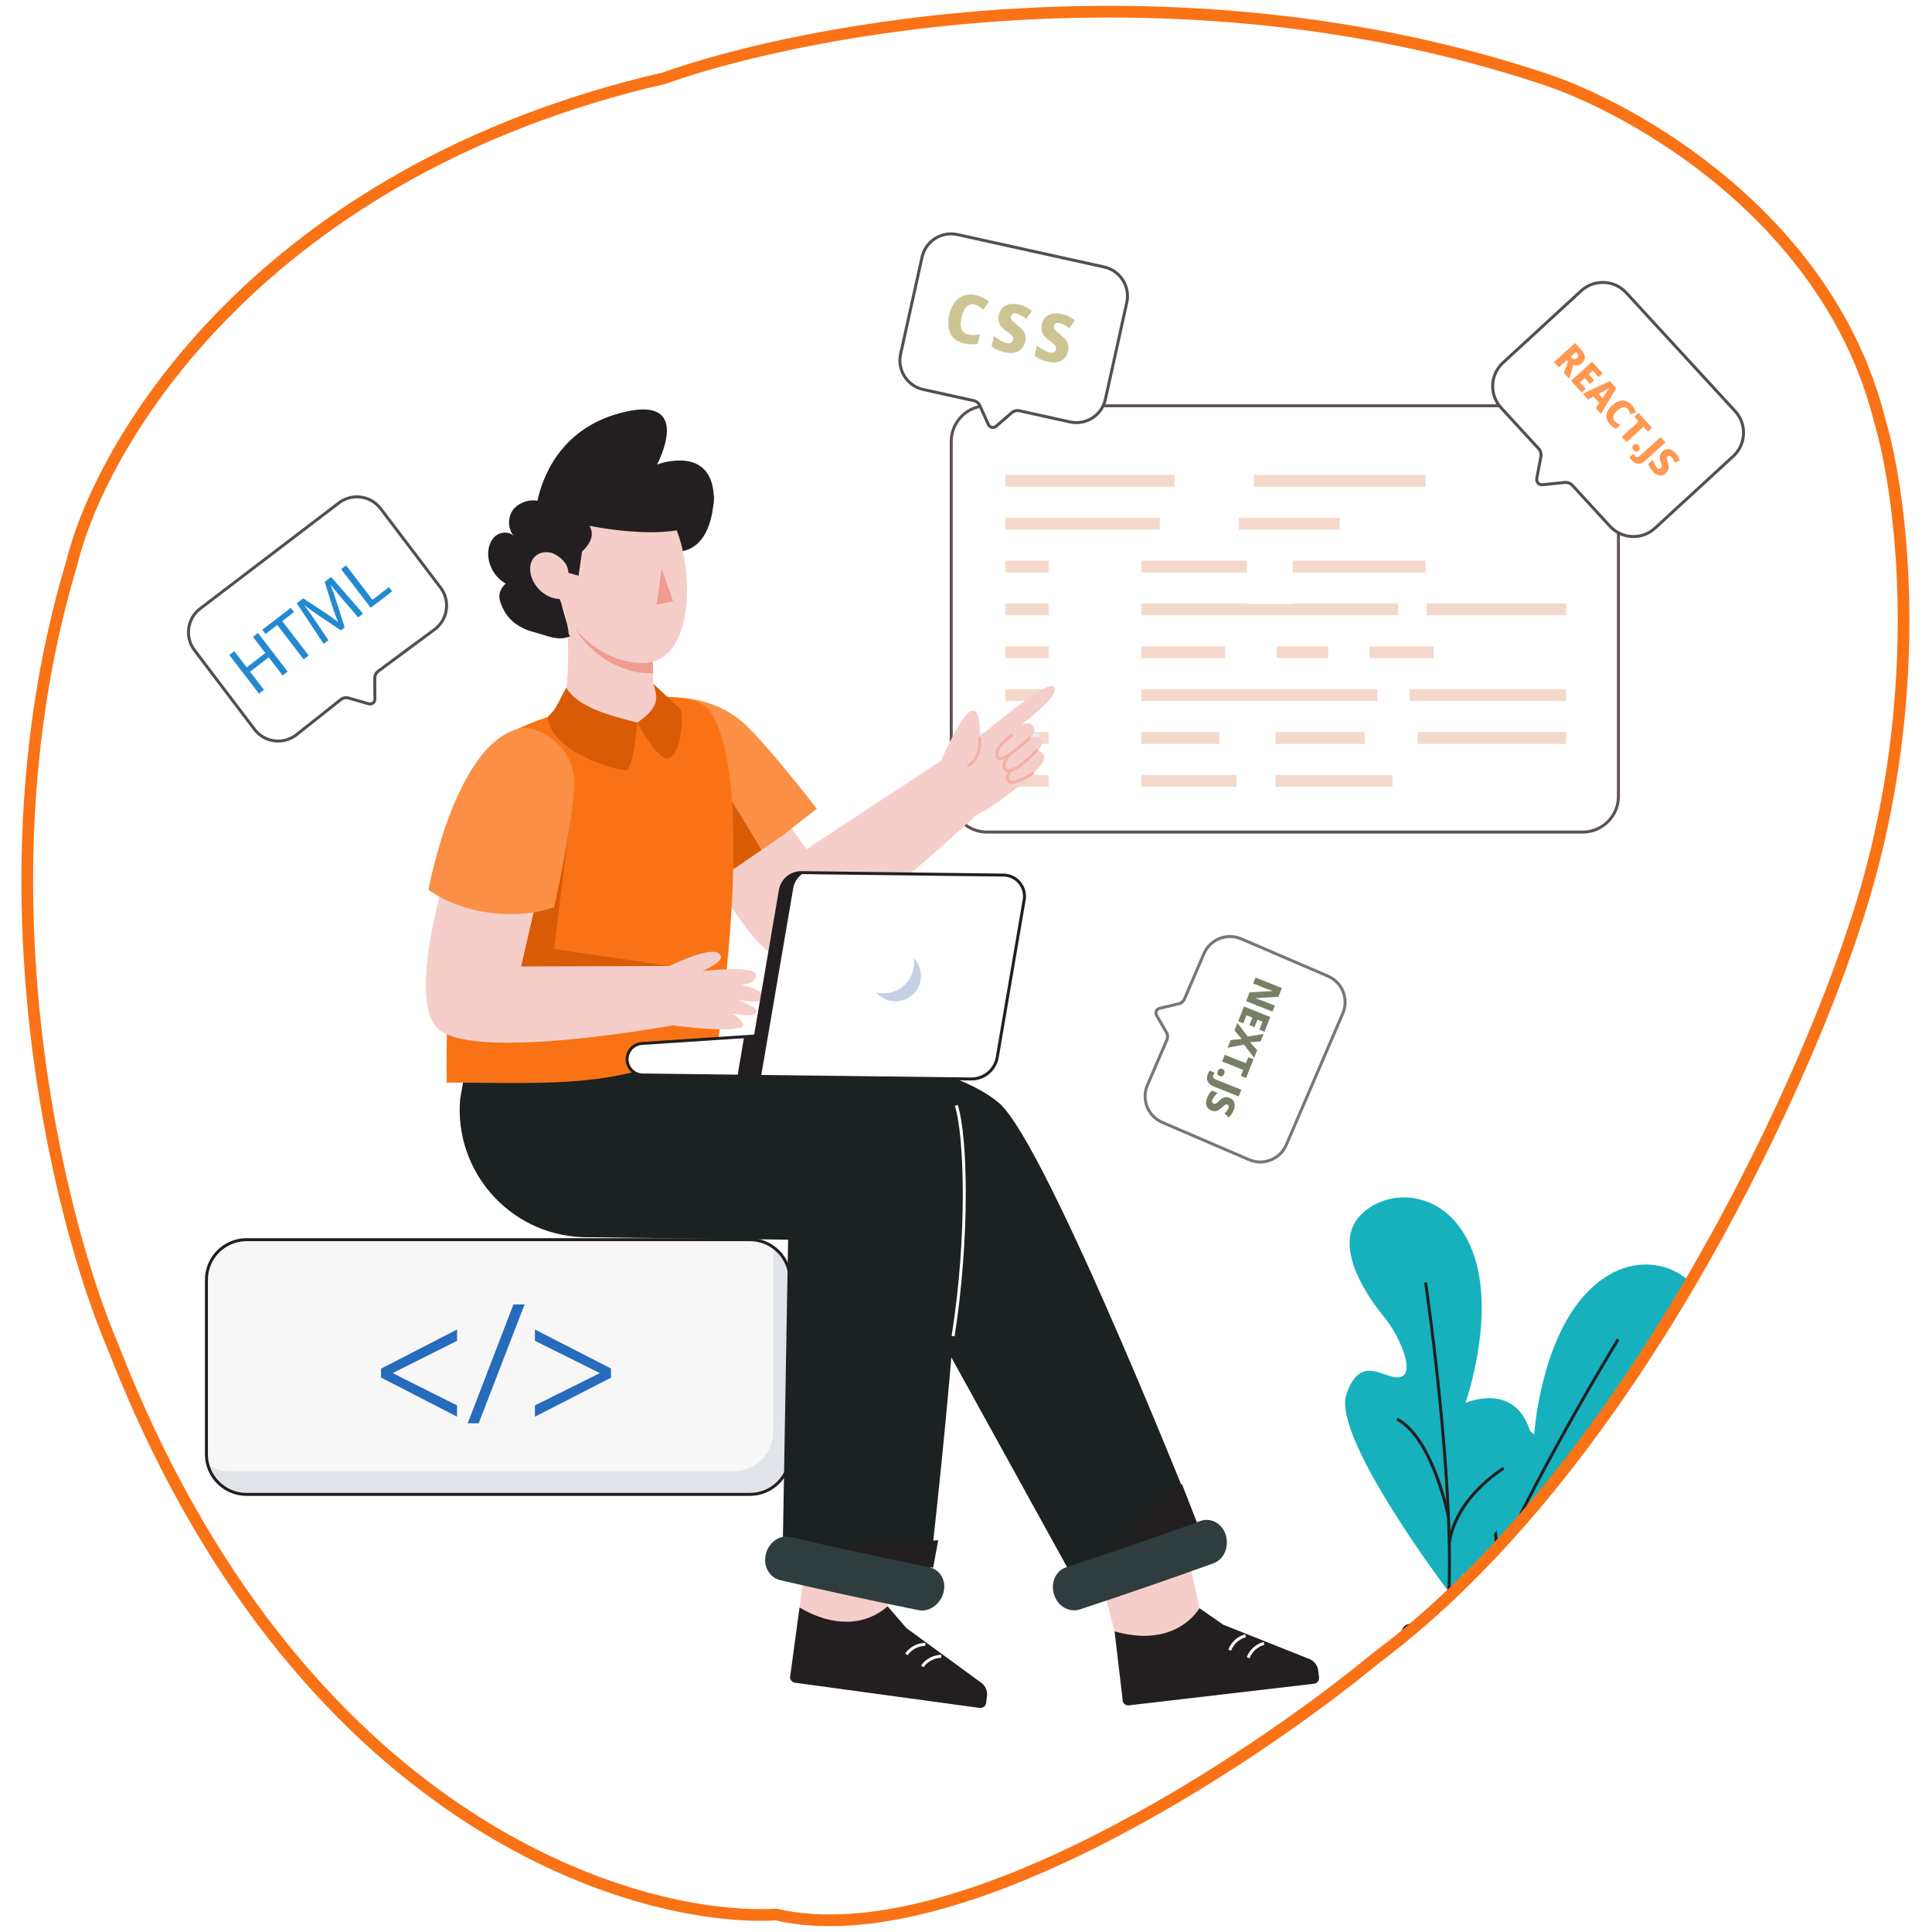 <svg width="496" height="496" viewBox="0 0 496 496" fill="none" xmlns="http://www.w3.org/2000/svg">
<rect width="496" height="496" fill="white"/>
<g clip-path="url(#clip0_5808_45703)">
<path d="M412.897 213.622H246.808C245.372 213.622 244.208 212.457 244.208 211.019V106.776C244.208 105.339 245.372 104.176 246.808 104.176H412.897C414.332 104.176 415.497 105.339 415.497 106.776V211.019C415.497 212.457 414.332 213.622 412.897 213.622Z" fill="white"/>
<path d="M253.365 104.554C248.525 104.554 244.59 108.49 244.59 113.329V204.458C244.59 209.298 248.525 213.233 253.365 213.233H406.337C411.177 213.233 415.114 209.298 415.114 204.458V113.329C415.114 108.49 411.177 104.554 406.337 104.554H253.365ZM406.337 214H253.365C248.104 214 243.822 209.719 243.822 204.458V113.329C243.822 108.068 248.104 103.789 253.365 103.789H406.337C411.598 103.789 415.879 108.068 415.879 113.329V204.458C415.879 209.719 411.598 214 406.337 214Z" fill="#5E5154"/>
<path d="M301.57 121.914H258.142V124.952H301.57V121.914Z" fill="#F4D9CA"/>
<path d="M321.868 121.914V124.952H365.985V121.914H321.868Z" fill="#F4D9CA"/>
<path d="M297.748 132.922H258.142V135.959H297.748V132.922Z" fill="#F4D9CA"/>
<path d="M318.041 132.922V135.959H343.924V132.922H318.041Z" fill="#F4D9CA"/>
<path d="M269.217 143.926H258.142V146.963H269.217V143.926Z" fill="#F4D9CA"/>
<path d="M320.1 143.926H293.041V146.963H320.1V143.926Z" fill="#F4D9CA"/>
<path d="M365.983 143.926H331.867V146.963H365.983V143.926Z" fill="#F4D9CA"/>
<path d="M269.217 154.93H258.142V157.967H269.217V154.93Z" fill="#F4D9CA"/>
<path d="M358.926 154.93H331.867V155.077H320.1V154.93H293.041V157.967H358.926V154.93Z" fill="#F4D9CA"/>
<path d="M366.279 154.93V157.967H402.046V154.93H366.279Z" fill="#F4D9CA"/>
<path d="M314.513 165.938H293.041V168.975H314.513V165.938Z" fill="#F4D9CA"/>
<path d="M340.985 165.938H327.749V168.975H340.985V165.938Z" fill="#F4D9CA"/>
<path d="M368.043 165.938H351.572V168.975H368.043V165.938Z" fill="#F4D9CA"/>
<path d="M269.217 165.938H258.142V168.975H269.217V165.938Z" fill="#F4D9CA"/>
<path d="M269.217 176.945H258.142V179.983H269.217V176.945Z" fill="#F4D9CA"/>
<path d="M353.63 176.945H293.041V179.983H353.63V176.945Z" fill="#F4D9CA"/>
<path d="M361.868 176.945V179.983H402.048V176.945H361.868Z" fill="#F4D9CA"/>
<path d="M269.217 187.949H258.142V190.986H269.217V187.949Z" fill="#F4D9CA"/>
<path d="M313.041 187.949H293.041V190.986H313.041V187.949Z" fill="#F4D9CA"/>
<path d="M350.394 187.949H327.453V190.986H350.394V187.949Z" fill="#F4D9CA"/>
<path d="M363.925 187.949V190.986H402.047V187.949H363.925Z" fill="#F4D9CA"/>
<path d="M269.217 198.953H258.142V201.991H269.217V198.953Z" fill="#F4D9CA"/>
<path d="M317.455 198.953H293.041V201.991H317.455V198.953Z" fill="#F4D9CA"/>
<path d="M327.453 198.953V201.991H357.454V198.953H327.453Z" fill="#F4D9CA"/>
<path d="M202.827 328.552V373.363C202.827 379.044 198.218 383.653 192.537 383.653H63.287C57.606 383.653 52.998 379.044 52.998 373.363V328.552C52.998 322.87 57.606 318.262 63.287 318.262H192.537C198.218 318.262 202.827 322.87 202.827 328.552Z" fill="#F7F7F7"/>
<path d="M202.826 328.555V373.367C202.826 379.047 198.217 383.657 192.536 383.657H63.287C58.525 383.657 54.513 380.417 53.342 376.024C54.965 377.104 56.917 377.73 59.015 377.73H188.266C193.945 377.73 198.554 373.121 198.554 367.44V322.629C198.554 321.711 198.433 320.83 198.211 319.98C200.989 321.818 202.826 324.972 202.826 328.555Z" fill="#E1E4E9"/>
<path d="M63.287 318.645C57.824 318.645 53.38 323.088 53.38 328.552V373.363C53.38 378.826 57.824 383.271 63.287 383.271H192.538C197.999 383.271 202.443 378.826 202.443 373.363V328.552C202.443 323.088 197.999 318.645 192.538 318.645H63.287ZM192.538 384.036H63.287C57.402 384.036 52.614 379.248 52.614 373.363V328.552C52.614 322.666 57.402 317.879 63.287 317.879H192.538C198.421 317.879 203.211 322.666 203.211 328.552V373.363C203.211 379.248 198.421 384.036 192.538 384.036Z" fill="#231F20"/>
<path d="M97.814 351.378L117.339 341.32V344.225L100.886 352.472V352.557L117.339 360.803V363.708L97.814 353.65V351.378Z" fill="#276BBD"/>
<path d="M120.075 365.394L131.815 334.887H134.678L122.896 365.394H120.075Z" fill="#276BBD"/>
<path d="M156.855 353.692L137.332 363.708V360.803L153.909 352.557V352.472L137.332 344.225V341.32L156.855 351.335V353.692Z" fill="#276BBD"/>
<path d="M266.801 191.135H245.112V188.074H266.801V191.135Z" fill="#E7E9F3"/>
<path d="M335.713 425.74L314.034 417.1L307.962 412.883L286.142 418.82L288.193 436.235C288.114 437.166 288.897 437.922 289.806 437.816L337.358 432.261C338.156 432.167 338.728 431.445 338.637 430.645L338.435 428.919C338.256 427.4 337.189 426.152 335.713 425.74Z" fill="#231F20"/>
<path d="M307.961 412.882L303.563 392.836L282.604 405.198L286.142 418.819C295.597 421.567 303.591 419.308 307.961 412.882Z" fill="#F5CEC9"/>
<path d="M316.054 423.773L315.344 423.493C316.622 420.249 319.57 419.597 319.696 419.57L319.853 420.318C319.746 420.342 317.179 420.925 316.054 423.773Z" fill="white"/>
<path d="M320.791 425.73L320.08 425.449C321.359 422.205 324.307 421.554 324.433 421.527L324.589 422.277C324.481 422.299 321.915 422.882 320.791 425.73Z" fill="white"/>
<path d="M211.645 269.375C211.645 269.375 243.877 272.434 256.463 283.157C269.051 293.88 309.777 397.393 309.777 397.393L278.398 410.394L221.781 307.783L211.645 269.375Z" fill="#1C2121"/>
<path d="M251.544 431.746L232.705 417.978L227.876 412.379L205.263 412.692L202.909 430.07C202.6 430.951 203.172 431.877 204.078 432.001L251.514 438.473C252.311 438.582 253.044 438.023 253.155 437.225L253.39 435.505C253.596 433.988 252.872 432.511 251.544 431.746Z" fill="#231F20"/>
<path d="M227.876 412.381L230.661 392.375L207.248 398.041L205.263 412.694C213.736 417.712 222.041 417.517 227.876 412.381Z" fill="#F5CEC9"/>
<path d="M233.002 424.943L232.382 424.495C234.428 421.671 237.445 421.771 237.574 421.78L237.542 422.545C237.43 422.538 234.797 422.465 233.002 424.943Z" fill="white"/>
<path d="M237.096 428.022L236.476 427.572C238.524 424.75 241.538 424.846 241.67 424.859L241.635 425.624C241.534 425.611 238.894 425.544 237.096 428.022Z" fill="white"/>
<path d="M121.265 263.925C139.395 261.401 150.627 261.26 164.183 269.043C185.861 265.312 240.89 269.374 245.51 283.779C251.109 301.236 237.82 411.056 237.82 411.056L200.882 401.585L202.328 318.266L149.416 317.613C130.848 316.85 116.637 300.805 118.118 282.281L121.265 263.925Z" fill="#1C2121"/>
<path d="M245.068 343.085L244.312 342.965C248.512 316.354 247.47 291.147 245.146 283.897L245.875 283.664C248.592 292.137 248.929 318.624 245.068 343.085Z" fill="white"/>
<path d="M251.005 208.905C251.005 208.905 209.786 247.705 200.235 245.728C191.169 243.863 176.452 211.997 176.452 211.997L200.285 208.422L207.035 218.023L241.809 195.164L251.005 208.905Z" fill="#F5CEC9"/>
<path d="M209.698 207.612L200.878 214.502L195.517 218.184L193.584 219.509L188.412 223.053L186.827 224.139L173.173 190.999L173.195 179.083C173.195 179.083 182.909 178.685 190.651 185.405C196.302 190.304 209.698 207.612 209.698 207.612Z" fill="#FA8F45"/>
<path d="M195.517 218.183L193.584 219.508L188.412 223.052L185.786 202.258L195.517 218.183Z" fill="#D95B05"/>
<path d="M182.029 182.325C176.148 174.248 138.898 181.736 127.4 190.3C113.445 200.695 114.683 277.939 114.683 277.939C142.534 277.943 161.018 279.912 184.486 266.293C184.486 266.293 194.546 199.514 182.029 182.325Z" fill="#F97316"/>
<path d="M183.251 127.205C183.251 127.205 183.536 138.825 176.196 141.241C168.856 143.656 166.187 136.636 166.187 136.636L168.876 127.47L175.627 126.848" fill="#231F20"/>
<path d="M145.428 176.518L150.709 185.356L163.601 185.521L170.78 186.489L167.736 175.568L167.661 172.794L167.471 165.458L144.641 153.551C144.808 154.501 144.954 155.445 145.08 156.373C146.604 167.428 145.428 176.518 145.428 176.518Z" fill="#F5CEC9"/>
<path d="M144.641 153.551C144.808 154.501 144.954 155.445 145.08 156.373C145.219 156.384 145.352 156.388 145.482 156.384C145.773 156.936 146.004 157.581 146.176 158.306C149.963 167.876 160.123 173.357 167.661 172.794L167.471 165.458L144.641 153.551Z" fill="#F19B91"/>
<path d="M145.428 176.52C148.104 181.522 156.659 183.72 163.602 185.52C163.602 185.52 162.68 197.602 160.649 197.748C158.779 197.88 141.254 193.289 140.632 184.007C143.132 181.851 143.612 179.422 145.428 176.52Z" fill="#D95B05"/>
<path d="M163.603 185.52C163.603 185.52 168.266 194.21 170.986 194.714C174.08 195.29 175.669 186.613 174.821 182.178L167.738 175.566C168.584 178.601 169.917 181.241 163.603 185.52Z" fill="#D95B05"/>
<path d="M166.623 170.082C159.026 171.126 148.247 165.597 144.316 155.672C144.146 154.953 143.92 154.305 143.627 153.753C141.82 153.774 139.787 152.84 138.224 151.111C135.748 148.367 135.384 144.63 137.441 142.797C138.611 141.74 140.276 141.517 141.983 142.056C142.224 131.264 147.418 122.552 155.043 121.319C160.133 120.497 165.231 123.165 169.147 128.037C169.621 128.622 170.079 129.242 170.512 129.894C173.006 133.599 174.867 138.284 175.695 143.51C177.926 157.227 174.608 168.98 166.623 170.082Z" fill="#F5CEC9"/>
<path d="M129.395 156.735C130.884 159.572 133.823 161.461 136.938 162.251C140.267 163.077 143.278 164.757 146.397 163.327L146.006 162.801C145.815 160.179 144.815 157.732 144.306 155.672C144.147 154.954 143.919 154.304 143.625 153.752C141.821 153.774 139.784 152.836 138.222 151.114C135.75 148.36 135.388 144.627 137.438 142.792C138.609 141.733 140.277 141.514 141.975 142.055C141.975 142.055 145.856 143.671 145.915 147.06L148.539 147.801L149.42 141.594C149.42 141.594 153.468 138.289 151.289 134.985C151.289 134.985 183.656 141.783 183.275 127.801C182.893 113.819 168.672 119.264 168.672 119.264C168.672 119.264 169.807 117.167 170.552 114.587C172.055 109.473 172.063 102.455 158.792 106.158C143.553 110.413 139.191 122.89 137.974 128.558C135.952 128.138 133.475 128.971 132.081 130.445C130.252 132.395 130.218 135.761 132.013 137.737C130.893 136.428 128.71 136.446 127.343 137.487C125.986 138.529 125.362 140.326 125.335 142.042C125.28 145.181 127.078 148.284 129.815 149.806C127.555 152.082 127.915 153.897 129.395 156.735Z" fill="#231F20"/>
<path d="M169.841 145.957L172.803 154.345L168.596 155.241L169.841 145.957Z" fill="#F19B91"/>
<path d="M145.936 213.828L142.253 243.634L171.856 247.993L131.691 254.989C131.691 254.989 129.034 249.91 128.734 249.519C128.435 249.13 135.468 224.021 135.468 224.021L145.936 213.828Z" fill="#D95B05"/>
<path d="M171.858 247.997L172.769 263.221C172.769 263.221 119.543 273.054 111.888 263.554C104.161 253.968 116.324 218.027 116.324 218.027L139.694 222.615L133.783 248.119L171.858 247.997Z" fill="#F5CEC9"/>
<path d="M133.634 186.975C116.859 190.46 109.997 228.455 109.997 228.455C119.419 235.008 132.889 236.219 142.256 232.916C142.256 232.916 146.206 215.506 147.404 202.796C148.446 191.732 138.141 186.037 133.634 186.975Z" fill="#FA8F45"/>
<path d="M194.034 250.169C194.408 252.013 191.924 252.761 190.072 252.841C192.292 253.047 196.036 254.722 195.944 255.681C195.699 258.233 190.466 256.809 188.926 256.537C190.414 256.842 194.599 258.887 194.305 259.729C193.766 261.287 189.344 260.374 187.357 260.109C189.089 260.39 191.261 262.801 190.755 263.388C188.909 265.514 170.34 263.151 170.101 262.653C167.463 262.472 168.446 248.195 171.083 248.376C171.083 248.376 181.776 242.918 184.472 244.714C187.17 246.512 180.321 249.299 180.321 249.299C180.321 249.299 193.544 247.743 194.034 250.169Z" fill="#F5CEC9"/>
<path d="M240.146 198.633C240.146 198.633 246.542 182.947 249.61 182.429C251.973 182.031 251.517 189.136 251.517 189.136C251.517 189.136 268.838 174.194 270.645 176.316C272.451 178.438 262.287 185.978 262.287 185.978C262.287 185.978 264.837 185.003 265.45 186.771C266.048 188.489 264.479 189.364 264.479 189.364C264.479 189.364 266.194 188.651 267.153 189.871C268.12 191.106 266.459 192.737 266.459 192.737C266.459 192.737 268.331 192.921 268.029 194.911C267.614 197.654 255.578 206.597 253.819 207.551C252.06 208.506 250.214 209.486 250.214 209.486L240.146 198.633Z" fill="#F5CEC9"/>
<path d="M256.732 195.152C256.688 195.152 256.645 195.15 256.606 195.146C256.303 195.114 256.062 194.977 255.903 194.746C255.577 194.272 255.468 193.722 255.584 193.117C256.016 190.839 259.593 188.41 259.745 188.309L260.173 188.945C260.139 188.967 256.708 191.295 256.336 193.261C256.26 193.664 256.325 194.007 256.536 194.314C256.549 194.333 256.578 194.372 256.686 194.385C257.941 194.55 262.028 191.17 264.311 189.026L264.834 189.582C264.217 190.163 258.843 195.152 256.732 195.152Z" fill="#F3B1A5"/>
<path d="M258.931 198.252C258.864 198.252 258.799 198.25 258.736 198.241C258.249 198.189 257.861 197.932 257.616 197.506C256.651 195.83 258.864 193.582 258.959 193.486L259.501 194.027C258.97 194.558 257.72 196.154 258.279 197.124C258.405 197.341 258.577 197.454 258.82 197.48C260.581 197.702 264.66 193.734 266.079 192.199L266.641 192.719C266.106 193.297 261.455 198.252 258.931 198.252Z" fill="#F3B1A5"/>
<path d="M259.743 201.216C259.575 201.216 259.419 201.201 259.275 201.166C258.914 201.077 258.634 200.875 258.466 200.577C258.188 200.082 258.121 199.564 258.271 199.04C258.614 197.834 260.019 197.044 260.078 197.012L260.449 197.681C260.436 197.688 259.26 198.351 259.006 199.253C258.914 199.575 258.956 199.886 259.134 200.203C259.175 200.273 259.251 200.373 259.458 200.423C260.745 200.738 264.052 198.805 265.219 198.038L265.641 198.675C265.219 198.955 261.728 201.216 259.743 201.216Z" fill="#F3B1A5"/>
<path d="M248.491 196.973L248.181 196.273C251.701 194.709 251.142 189.233 251.136 189.176L251.896 189.094C251.924 189.342 252.524 195.179 248.491 196.973Z" fill="#F3B1A5"/>
<path d="M209.844 276.524L209.851 276.531L164.996 275.983C162.763 275.959 160.974 274.124 160.998 271.882C161.011 270.819 161.433 269.865 162.102 269.152C162.787 268.432 163.718 267.962 164.777 267.886L189.179 266.273L214.138 264.625L209.844 276.524Z" fill="white"/>
<path d="M213.581 265.042L164.803 268.267C163.883 268.332 163.019 268.739 162.378 269.413C161.746 270.086 161.391 270.965 161.381 271.884C161.369 272.865 161.741 273.793 162.424 274.493C163.107 275.196 164.022 275.587 165 275.596L209.572 276.144L213.581 265.042ZM209.851 276.911H209.846L164.991 276.363C163.809 276.35 162.703 275.876 161.876 275.028C161.05 274.182 160.602 273.061 160.615 271.876C160.628 270.765 161.056 269.704 161.824 268.886C162.598 268.073 163.637 267.582 164.75 267.504L214.114 264.24C214.258 264.227 214.366 264.29 214.444 264.392C214.523 264.494 214.543 264.631 214.499 264.753L210.231 276.578C210.224 276.617 210.214 276.657 210.196 276.696C210.131 276.826 209.998 276.911 209.851 276.911Z" fill="#231F20"/>
<path d="M215.984 264.637L211.69 276.534L189.32 276.262L191.023 266.283L215.984 264.637Z" fill="#231F20"/>
<path d="M249.296 277.003L192.175 276.31L200.343 228.55C200.793 225.915 203.096 223.995 205.77 224.028L257.64 224.658C260.984 224.698 263.5 227.718 262.935 231.013L256.032 271.392C255.471 274.663 252.614 277.044 249.296 277.003Z" fill="white"/>
<path d="M192.627 275.933L249.298 276.62C249.326 276.62 249.352 276.62 249.378 276.62C252.496 276.62 255.127 274.406 255.653 271.326L262.558 230.95C262.808 229.489 262.406 227.997 261.458 226.86C260.51 225.721 259.116 225.058 257.633 225.04L205.765 224.41C205.743 224.41 205.724 224.41 205.702 224.41C203.228 224.41 201.139 226.169 200.719 228.615L192.627 275.933ZM249.381 277.385C249.35 277.385 249.319 277.385 249.289 277.385L192.17 276.693C192.057 276.691 191.953 276.641 191.881 276.555C191.809 276.47 191.779 276.356 191.796 276.246L199.964 228.486C200.447 225.671 202.854 223.645 205.702 223.645C205.726 223.645 205.75 223.645 205.774 223.645L257.644 224.275C259.349 224.295 260.953 225.058 262.047 226.369C263.138 227.68 263.599 229.395 263.313 231.078L256.408 271.454C255.818 274.905 252.87 277.385 249.381 277.385Z" fill="#231F20"/>
<path d="M206.442 224.032C205.003 224.858 203.95 226.289 203.65 228.015L195.387 276.346L192.175 276.31L200.343 228.556C200.793 225.917 203.098 223.998 205.77 224.028L206.442 224.032Z" fill="#231F20"/>
<path d="M236.449 250.62C236.406 254.237 233.438 257.133 229.827 257.09C227.857 257.066 226.102 256.172 224.929 254.781C225.501 254.928 226.098 255.005 226.716 255.013C231.062 255.065 234.634 251.585 234.686 247.232C234.692 246.813 234.664 246.391 234.606 245.988C235.764 247.188 236.471 248.821 236.449 250.62Z" fill="#C5D0E4"/>
<path d="M242.317 408.439C241.98 410.142 240.986 411.579 239.726 412.468C238.571 413.279 237.166 413.646 235.814 413.374C223.928 410.968 212.107 408.404 200.346 405.687C197.912 405.124 196.201 402.748 196.458 399.939C196.636 397.993 197.639 396.362 198.989 395.412C200.109 394.621 201.491 394.29 202.837 394.599C214.684 397.338 226.592 399.919 238.56 402.348C241.152 402.871 242.897 405.524 242.317 408.439Z" fill="#2F3D3E"/>
<path d="M240.87 395.414L215.381 397.338L239.566 402.489L240.87 395.414Z" fill="#231F20"/>
<path d="M314.579 393.729C315.174 395.359 315.072 397.103 314.454 398.518C313.889 399.812 312.88 400.856 311.582 401.323C300.175 405.438 288.741 409.387 277.279 413.172C274.907 413.954 272.211 412.811 270.972 410.278C270.115 408.521 270.124 406.608 270.783 405.095C271.33 403.838 272.339 402.836 273.652 402.403C285.197 398.59 296.714 394.613 308.204 390.474C310.689 389.576 313.559 390.937 314.579 393.729Z" fill="#2F3D3E"/>
<path d="M303.438 380.988L284.614 398.731L307.266 390.811L303.438 380.988Z" fill="#231F20"/>
<path d="M289.28 77.651L283.783 102.514C282.875 106.63 278.798 109.23 274.683 108.319L261.683 105.447C261.007 105.297 260.301 105.478 259.777 105.928L255.722 109.43C255.085 109.985 254.092 109.765 253.746 108.993L251.545 104.11C251.261 103.48 250.695 103.019 250.019 102.869L237.02 99.995C232.905 99.086 230.304 95.011 231.213 90.896L236.709 66.03C237.62 61.91 241.695 59.31 245.815 60.221L283.468 68.543C287.59 69.454 290.188 73.529 289.28 77.651Z" fill="white"/>
<path d="M244.152 60.422C242.784 60.422 241.443 60.812 240.264 61.564C238.632 62.605 237.501 64.223 237.084 66.114L231.587 90.98C231.17 92.869 231.514 94.811 232.555 96.444C233.597 98.076 235.212 99.205 237.104 99.622L250.102 102.496C250.892 102.67 251.561 103.216 251.894 103.953L254.096 108.838C254.209 109.095 254.434 109.275 254.707 109.336C254.979 109.397 255.259 109.327 255.472 109.143L259.527 105.64C260.138 105.112 260.976 104.899 261.767 105.075L274.766 107.947C278.673 108.808 282.547 106.338 283.411 102.433L288.907 77.57C289.77 73.663 287.293 69.782 283.386 68.919L245.732 60.596C245.206 60.481 244.676 60.422 244.152 60.422ZM254.903 110.123C254.784 110.123 254.662 110.11 254.542 110.084C254.029 109.971 253.612 109.632 253.399 109.153L251.196 104.268C250.964 103.749 250.492 103.366 249.935 103.244L236.938 100.37C234.847 99.909 233.062 98.661 231.909 96.854C230.759 95.05 230.379 92.904 230.84 90.815L236.336 65.951C236.799 63.858 238.047 62.07 239.854 60.918C241.658 59.766 243.804 59.385 245.898 59.848L283.552 68.171C287.872 69.128 290.607 73.415 289.654 77.733L284.158 102.598C283.695 104.69 282.447 106.475 280.642 107.625C278.836 108.775 276.692 109.158 274.601 108.695L261.602 105.823C261.049 105.699 260.458 105.849 260.027 106.221L255.972 109.723C255.668 109.984 255.292 110.123 254.903 110.123Z" fill="#554D4F"/>
<path d="M250.075 78.178C249.702 78.097 249.344 78.113 248.999 78.227C248.657 78.329 248.341 78.526 248.052 78.818C247.774 79.113 247.533 79.486 247.327 79.938C247.121 80.39 246.953 80.916 246.822 81.515C246.644 82.328 246.588 83.038 246.657 83.645C246.725 84.252 246.913 84.744 247.222 85.119C247.541 85.497 247.995 85.75 248.582 85.879C249.068 85.986 249.551 86.026 250.03 86.001C250.523 85.967 251.029 85.9 251.548 85.801L251.013 88.242C250.466 88.358 249.916 88.409 249.363 88.395C248.81 88.38 248.239 88.308 247.652 88.18C246.409 87.907 245.454 87.431 244.786 86.752C244.12 86.061 243.702 85.212 243.532 84.204C243.365 83.184 243.418 82.053 243.691 80.811C243.891 79.895 244.193 79.085 244.596 78.38C245.002 77.664 245.497 77.08 246.081 76.628C246.677 76.178 247.347 75.875 248.092 75.719C248.848 75.565 249.672 75.586 250.565 75.781C251.119 75.903 251.7 76.113 252.309 76.412C252.921 76.701 253.447 77.029 253.887 77.398L252.45 79.498C252.091 79.194 251.723 78.924 251.349 78.689C250.974 78.452 250.55 78.282 250.075 78.178ZM263.174 87.728C263.022 88.417 262.733 89.011 262.304 89.509C261.877 89.996 261.295 90.33 260.557 90.511C259.832 90.684 258.956 90.658 257.927 90.432C257.397 90.316 256.939 90.186 256.556 90.043C256.185 89.902 255.841 89.744 255.524 89.568C255.221 89.383 254.907 89.166 254.583 88.918L255.159 86.291C255.707 86.707 256.271 87.079 256.85 87.407C257.441 87.738 257.996 87.961 258.516 88.075C258.821 88.141 259.079 88.151 259.291 88.102C259.505 88.043 259.675 87.944 259.8 87.805C259.927 87.656 260.015 87.474 260.062 87.259C260.119 86.999 260.099 86.764 260.004 86.553C259.921 86.334 259.746 86.106 259.478 85.87C259.213 85.623 258.854 85.343 258.401 85.03C258.023 84.758 257.687 84.483 257.392 84.205C257.101 83.916 256.866 83.61 256.687 83.287C256.512 82.952 256.399 82.578 256.347 82.164C256.31 81.742 256.349 81.265 256.466 80.734C256.632 79.977 256.951 79.384 257.424 78.955C257.9 78.514 258.484 78.228 259.176 78.095C259.879 77.965 260.654 77.993 261.502 78.179C262.247 78.343 262.897 78.568 263.449 78.855C264.014 79.144 264.506 79.465 264.926 79.818L263.482 81.864C263.06 81.522 262.625 81.237 262.178 81.009C261.733 80.77 261.307 80.605 260.901 80.516C260.629 80.457 260.399 80.454 260.21 80.507C260.023 80.549 259.873 80.64 259.759 80.781C259.648 80.91 259.57 81.077 259.526 81.28C259.474 81.517 259.496 81.741 259.591 81.952C259.701 82.153 259.9 82.381 260.188 82.633C260.476 82.886 260.866 83.214 261.357 83.618C261.854 83.999 262.26 84.39 262.574 84.79C262.903 85.182 263.116 85.614 263.214 86.085C263.326 86.548 263.312 87.096 263.174 87.728ZM274.206 90.147C274.056 90.836 273.766 91.43 273.337 91.927C272.91 92.414 272.327 92.748 271.589 92.93C270.865 93.103 269.988 93.076 268.96 92.851C268.429 92.734 267.972 92.605 267.589 92.462C267.217 92.321 266.873 92.162 266.557 91.987C266.254 91.802 265.94 91.585 265.616 91.336L266.192 88.709C266.74 89.126 267.304 89.498 267.882 89.826C268.473 90.157 269.029 90.379 269.548 90.493C269.853 90.56 270.112 90.569 270.324 90.521C270.538 90.462 270.707 90.362 270.832 90.224C270.96 90.075 271.047 89.892 271.094 89.678C271.151 89.418 271.132 89.183 271.036 88.972C270.954 88.753 270.779 88.525 270.511 88.289C270.246 88.041 269.887 87.761 269.434 87.449C269.056 87.176 268.719 86.901 268.425 86.624C268.133 86.335 267.898 86.029 267.721 85.706C267.545 85.371 267.432 84.997 267.381 84.583C267.342 84.16 267.382 83.683 267.499 83.153C267.664 82.395 267.984 81.802 268.457 81.373C268.932 80.933 269.516 80.646 270.208 80.514C270.912 80.384 271.687 80.412 272.534 80.598C273.28 80.761 273.929 80.986 274.482 81.273C275.046 81.563 275.538 81.884 275.959 82.236L274.515 84.282C274.092 83.941 273.658 83.656 273.211 83.428C272.766 83.188 272.34 83.024 271.933 82.935C271.662 82.875 271.432 82.872 271.242 82.925C271.056 82.967 270.906 83.059 270.792 83.2C270.681 83.329 270.602 83.496 270.558 83.699C270.506 83.936 270.528 84.16 270.624 84.371C270.734 84.572 270.932 84.799 271.221 85.052C271.509 85.305 271.899 85.633 272.39 86.037C272.887 86.418 273.292 86.809 273.607 87.209C273.936 87.601 274.149 88.032 274.247 88.504C274.359 88.966 274.345 89.514 274.206 90.147Z" fill="#CCC492"/>
<path d="M444.973 117.127L424.886 135.592C421.562 138.649 416.389 138.431 413.333 135.108L403.679 124.606C403.178 124.061 402.445 123.784 401.708 123.858L395.998 124.448C395.098 124.541 394.361 123.739 394.531 122.852L395.596 117.21C395.733 116.484 395.518 115.729 395.016 115.184L385.363 104.682C382.306 101.358 382.523 96.184 385.849 93.129L405.934 74.664C409.263 71.603 414.435 71.823 417.496 75.149L445.458 105.565C448.519 108.894 448.299 114.068 444.973 117.127Z" fill="white"/>
<path d="M401.942 123.464C402.704 123.464 403.443 123.783 403.961 124.346L413.614 134.845C415.024 136.38 416.944 137.271 419.025 137.359C421.114 137.439 423.097 136.719 424.627 135.311L444.712 116.846C446.247 115.434 447.141 113.513 447.228 111.43C447.317 109.349 446.586 107.358 445.176 105.825L417.214 75.409C415.803 73.874 413.881 72.98 411.801 72.893C409.713 72.811 407.728 73.532 406.193 74.946L386.109 93.409C382.945 96.317 382.736 101.259 385.646 104.423L395.299 114.924C395.879 115.554 396.129 116.434 395.972 117.278L394.907 122.92C394.849 123.224 394.937 123.529 395.146 123.757C395.355 123.983 395.651 124.096 395.959 124.066L401.669 123.477C401.76 123.468 401.851 123.464 401.942 123.464ZM419.362 138.133C419.238 138.133 419.116 138.13 418.992 138.124C416.709 138.028 414.599 137.048 413.051 135.365L403.397 124.866C402.98 124.411 402.373 124.177 401.747 124.238L396.038 124.827C395.499 124.883 394.957 124.683 394.581 124.274C394.207 123.866 394.051 123.323 394.155 122.779L395.221 117.137C395.334 116.53 395.153 115.896 394.733 115.441L385.08 104.942C381.886 101.466 382.115 96.041 385.591 92.845L405.674 74.38C409.15 71.184 414.581 71.413 417.777 74.889L445.741 105.305C447.289 106.99 448.089 109.177 447.993 111.463C447.897 113.748 446.917 115.861 445.232 117.409L425.147 135.874C423.554 137.337 421.512 138.133 419.362 138.133Z" fill="#554D4F"/>
<path d="M405.869 89.72C406.285 90.178 406.57 90.613 406.723 91.025C406.886 91.437 406.915 91.828 406.811 92.198C406.716 92.569 406.49 92.917 406.132 93.242C405.901 93.452 405.662 93.604 405.417 93.698C405.172 93.792 404.922 93.835 404.667 93.828C404.417 93.825 404.167 93.777 403.916 93.683L402.905 97.287L401.506 95.747L402.557 92.838L402.234 92.483L400.21 94.32L398.97 92.953L404.361 88.059L405.869 89.72ZM404.837 90.616L404.59 90.344L403.238 91.571L403.472 91.828C403.6 91.969 403.734 92.072 403.875 92.136C404.022 92.196 404.175 92.208 404.336 92.173C404.506 92.138 404.672 92.047 404.833 91.901C404.978 91.768 405.074 91.636 405.119 91.503C405.173 91.371 405.175 91.231 405.125 91.085C405.083 90.938 404.988 90.782 404.837 90.616ZM406.056 100.759L403.328 97.754L408.719 92.859L411.448 95.865L410.405 96.811L408.918 95.172L407.883 96.111L409.268 97.636L408.226 98.582L406.842 97.057L405.626 98.161L407.113 99.799L406.056 100.759ZM409.68 104.751L410.609 103.453L409.115 101.807L407.727 102.599L406.362 101.096L413.277 97.835L414.93 99.654L411.037 106.246L409.68 104.751ZM412.255 100.926C412.342 100.8 412.436 100.66 412.535 100.506C412.643 100.353 412.754 100.197 412.868 100.038C412.987 99.876 413.102 99.72 413.215 99.572C413.061 99.675 412.897 99.778 412.724 99.88C412.555 99.978 412.39 100.073 412.227 100.166C412.073 100.26 411.927 100.342 411.788 100.412L410.44 101.113L411.428 102.2L412.255 100.926ZM417.881 104.938C417.73 104.772 417.553 104.657 417.348 104.595C417.15 104.527 416.932 104.514 416.693 104.556C416.46 104.602 416.217 104.699 415.965 104.846C415.712 104.992 415.452 105.187 415.185 105.429C414.823 105.758 414.555 106.079 414.381 106.394C414.207 106.708 414.13 107.007 414.15 107.292C414.174 107.582 414.305 107.858 414.543 108.12C414.74 108.336 414.957 108.52 415.195 108.671C415.443 108.823 415.708 108.963 415.99 109.092L414.903 110.079C414.602 109.949 414.32 109.786 414.06 109.591C413.8 109.395 413.552 109.167 413.314 108.905C412.811 108.351 412.515 107.798 412.427 107.245C412.343 106.687 412.432 106.138 412.694 105.597C412.961 105.052 413.371 104.528 413.925 104.025C414.333 103.655 414.753 103.37 415.187 103.169C415.625 102.964 416.061 102.853 416.495 102.835C416.933 102.823 417.358 102.906 417.768 103.084C418.183 103.268 418.571 103.559 418.932 103.956C419.155 104.203 419.363 104.502 419.553 104.853C419.748 105.199 419.888 105.536 419.973 105.862L418.569 106.379C418.5 106.111 418.417 105.857 418.317 105.616C418.218 105.376 418.073 105.15 417.881 104.938ZM417.615 113.491L416.374 112.124L420.7 108.196L419.577 106.957L420.641 105.991L424.13 109.834L423.065 110.801L421.942 109.563L417.615 113.491ZM419.36 114.275C419.607 114.052 419.844 113.969 420.072 114.028C420.305 114.083 420.511 114.208 420.69 114.405C420.863 114.596 420.963 114.808 420.991 115.04C421.023 115.268 420.916 115.493 420.669 115.718C420.438 115.928 420.205 116.01 419.972 115.965C419.738 115.92 419.534 115.802 419.36 115.611C419.182 115.415 419.08 115.195 419.053 114.953C419.026 114.712 419.128 114.485 419.36 114.275ZM418.893 118.177C418.752 118.02 418.636 117.878 418.546 117.748C418.456 117.618 418.382 117.502 418.325 117.398L419.359 116.459C419.412 116.548 419.47 116.642 419.533 116.742C419.586 116.84 419.656 116.938 419.743 117.033C419.889 117.195 420.033 117.293 420.176 117.329C420.319 117.365 420.477 117.336 420.65 117.243C420.827 117.156 421.037 117.002 421.278 116.783L426.3 112.224L427.547 113.598L422.587 118.102C422.088 118.555 421.619 118.842 421.18 118.966C420.736 119.093 420.325 119.081 419.947 118.928C419.569 118.784 419.218 118.534 418.893 118.177ZM427.716 121.477C427.409 121.755 427.068 121.941 426.693 122.033C426.323 122.122 425.93 122.083 425.514 121.919C425.108 121.755 424.697 121.444 424.282 120.986C424.067 120.749 423.892 120.532 423.757 120.332C423.627 120.138 423.516 119.945 423.424 119.753C423.342 119.562 423.265 119.351 423.195 119.121L424.365 118.058C424.486 118.445 424.629 118.815 424.795 119.17C424.965 119.529 425.156 119.825 425.366 120.057C425.489 120.192 425.61 120.285 425.728 120.333C425.851 120.378 425.966 120.388 426.073 120.365C426.185 120.337 426.289 120.279 426.385 120.192C426.5 120.087 426.571 119.968 426.597 119.834C426.632 119.701 426.626 119.532 426.578 119.328C426.535 119.119 426.458 118.862 426.348 118.558C426.259 118.299 426.192 118.053 426.145 117.82C426.104 117.582 426.095 117.355 426.12 117.14C426.15 116.92 426.223 116.702 426.34 116.486C426.466 116.271 426.647 116.056 426.883 115.841C427.221 115.535 427.576 115.359 427.948 115.315C428.327 115.265 428.703 115.327 429.08 115.499C429.462 115.677 429.824 115.954 430.167 116.332C430.468 116.664 430.703 116.993 430.87 117.318C431.042 117.649 431.168 117.971 431.249 118.283L429.861 118.772C429.775 118.464 429.663 118.18 429.527 117.918C429.395 117.652 429.247 117.428 429.083 117.247C428.973 117.126 428.863 117.046 428.755 117.007C428.651 116.963 428.548 116.956 428.445 116.985C428.348 117.009 428.254 117.062 428.163 117.145C428.058 117.24 427.992 117.355 427.967 117.489C427.95 117.623 427.968 117.799 428.02 118.018C428.072 118.238 428.147 118.528 428.245 118.888C428.353 119.24 428.415 119.566 428.429 119.865C428.453 120.165 428.408 120.444 428.295 120.703C428.191 120.963 427.998 121.221 427.716 121.477Z" fill="#FF9851"/>
<path d="M320.674 297.722L298.387 288.142C294.699 286.555 292.992 282.278 294.58 278.589L299.587 266.938C299.847 266.333 299.804 265.638 299.476 265.068L296.923 260.648C296.519 259.952 296.902 259.063 297.684 258.878L302.648 257.689C303.287 257.535 303.822 257.089 304.081 256.482L309.09 244.831C310.675 241.142 314.951 239.437 318.641 241.022L340.928 250.602C344.619 252.188 346.326 256.467 344.739 260.159L330.231 293.91C328.644 297.602 324.367 299.308 320.674 297.722Z" fill="white"/>
<path d="M315.778 240.817C313.106 240.817 310.56 242.38 309.438 244.984L304.431 256.635C304.127 257.349 303.492 257.884 302.735 258.064L297.772 259.254C297.517 259.314 297.311 259.486 297.209 259.725C297.106 259.967 297.122 260.234 297.252 260.46L299.807 264.88C300.194 265.554 300.244 266.38 299.937 267.094L294.928 278.744C293.427 282.234 295.047 286.293 298.537 287.793L320.822 297.372C322.516 298.099 324.387 298.125 326.099 297.444C327.809 296.762 329.151 295.453 329.879 293.761L344.385 260.012C345.885 256.52 344.266 252.457 340.774 250.957L318.489 241.375C317.604 240.997 316.684 240.817 315.778 240.817ZM323.546 298.703C322.52 298.703 321.494 298.494 320.519 298.075L298.235 288.495C294.356 286.83 292.558 282.319 294.226 278.442L299.235 266.791C299.446 266.297 299.411 265.728 299.144 265.263L296.591 260.842C296.337 260.405 296.306 259.888 296.506 259.423C296.706 258.958 297.102 258.625 297.593 258.507L302.557 257.32C303.079 257.194 303.516 256.827 303.727 256.334L308.736 244.684C310.403 240.806 314.912 239.005 318.791 240.673L341.076 250.252C342.957 251.061 344.409 252.553 345.166 254.453C345.924 256.353 345.896 258.434 345.087 260.314L330.581 294.064C329.775 295.944 328.281 297.396 326.383 298.155C325.466 298.52 324.505 298.703 323.546 298.703Z" fill="#7A7576"/>
<path d="M319.92 257.019L320.814 254.774L326.698 254.417L326.713 254.379C326.625 254.344 326.51 254.302 326.369 254.253C326.233 254.206 326.078 254.155 325.903 254.1C325.733 254.047 325.556 253.987 325.37 253.921C325.191 253.857 325.018 253.795 324.851 253.736L321.724 252.49L322.333 250.965L329.097 253.66L328.206 255.896L322.383 256.265L322.371 256.294C322.454 256.327 322.562 256.366 322.698 256.413C322.839 256.462 322.991 256.512 323.154 256.562C323.321 256.621 323.491 256.681 323.664 256.743C323.837 256.805 324.002 256.867 324.16 256.93L327.296 258.179L326.684 259.714L319.92 257.019ZM317.866 262.174L319.368 258.404L326.133 261.099L324.63 264.87L323.323 264.349L324.142 262.293L322.844 261.775L322.081 263.689L320.774 263.169L321.536 261.255L320.011 260.647L319.192 262.703L317.866 262.174ZM315.145 269.002L315.934 267.022L318.778 266.717L316.919 264.549L317.689 262.616L320.325 266.114L324.405 265.435L323.646 267.339L320.912 267.589L322.748 269.594L321.97 271.545L319.369 268.182L315.145 269.002ZM313.746 272.514L314.429 270.799L319.858 272.962L320.477 271.409L321.813 271.94L319.891 276.763L318.555 276.23L319.174 274.677L313.746 272.514ZM313.807 274.427C314.116 274.55 314.294 274.727 314.341 274.958C314.395 275.192 314.373 275.431 314.274 275.678C314.179 275.918 314.033 276.101 313.836 276.227C313.645 276.357 313.395 276.359 313.086 276.236C312.795 276.12 312.619 275.947 312.557 275.718C312.494 275.488 312.511 275.253 312.607 275.013C312.705 274.767 312.857 274.579 313.063 274.448C313.268 274.318 313.516 274.31 313.807 274.427ZM310.097 275.72C310.175 275.524 310.252 275.357 310.329 275.219C310.406 275.082 310.478 274.964 310.546 274.867L311.844 275.384C311.788 275.471 311.728 275.565 311.667 275.665C311.601 275.755 311.544 275.861 311.497 275.981C311.416 276.183 311.391 276.356 311.421 276.5C311.452 276.644 311.547 276.774 311.706 276.888C311.863 277.009 312.093 277.13 312.396 277.25L318.696 279.761L318.009 281.485L311.784 279.005C311.159 278.756 310.695 278.461 310.391 278.12C310.082 277.778 309.913 277.403 309.884 276.997C309.848 276.594 309.918 276.168 310.097 275.72ZM311.004 285.095C310.619 284.942 310.303 284.717 310.055 284.42C309.813 284.127 309.675 283.757 309.641 283.311C309.61 282.875 309.709 282.369 309.938 281.794C310.056 281.497 310.175 281.244 310.295 281.036C310.412 280.834 310.537 280.649 310.669 280.482C310.805 280.324 310.961 280.164 311.136 279.999L312.604 280.584C312.311 280.862 312.041 281.154 311.795 281.458C311.547 281.769 311.365 282.07 311.249 282.36C311.181 282.531 311.151 282.68 311.159 282.807C311.173 282.937 311.214 283.045 311.283 283.131C311.357 283.219 311.454 283.287 311.574 283.335C311.719 283.393 311.858 283.404 311.989 283.369C312.124 283.342 312.273 283.262 312.436 283.13C312.604 282.999 312.801 282.818 313.026 282.585C313.22 282.392 313.412 282.223 313.601 282.079C313.796 281.937 313.996 281.83 314.201 281.758C314.412 281.689 314.639 281.659 314.884 281.668C315.133 281.687 315.406 281.755 315.703 281.874C316.126 282.042 316.439 282.284 316.643 282.6C316.853 282.917 316.963 283.284 316.974 283.697C316.983 284.118 316.892 284.565 316.703 285.039C316.537 285.455 316.344 285.81 316.125 286.104C315.903 286.404 315.67 286.658 315.425 286.868L314.377 285.835C314.615 285.623 314.822 285.398 314.997 285.16C315.178 284.925 315.314 284.694 315.405 284.467C315.466 284.315 315.489 284.182 315.476 284.067C315.47 283.955 315.431 283.859 315.361 283.779C315.296 283.702 315.207 283.641 315.093 283.596C314.961 283.543 314.829 283.534 314.698 283.57C314.57 283.614 314.419 283.708 314.245 283.85C314.071 283.994 313.844 284.189 313.563 284.435C313.294 284.687 313.028 284.884 312.766 285.029C312.507 285.182 312.236 285.264 311.954 285.276C311.674 285.297 311.358 285.237 311.004 285.095Z" fill="#778065"/>
<path d="M378.933 414.49C378.933 414.49 366.441 380.178 375.309 369.005C384.177 357.834 393.865 368.32 393.865 368.32C393.865 368.32 395.361 344.341 407.471 331.773C419.581 319.206 434.393 325.126 437.718 335.014C441.044 344.904 427.056 353.494 421.818 356.156C416.578 358.819 408.728 366.057 411.721 368.657C414.713 371.257 423.731 366.561 422.842 378.263C421.953 389.964 378.933 414.49 378.933 414.49Z" fill="#16B1BD"/>
<path d="M375.425 426.159L374.68 425.978C381.254 398.888 414.747 344.22 415.083 343.672L415.736 344.072C415.401 344.62 381.969 399.186 375.425 426.159Z" fill="#231F20"/>
<path d="M386.655 397.223L386.022 396.794C386.499 396.092 397.802 379.59 408.329 378.625L408.399 379.388C398.232 380.321 386.771 397.055 386.655 397.223Z" fill="#231F20"/>
<path d="M383.885 403.101L383.168 402.832C383.203 402.738 386.577 393.307 377.959 380.078L378.6 379.66C387.446 393.238 384.033 402.706 383.885 403.101Z" fill="#231F20"/>
<path d="M371.832 408.509C371.832 408.509 396.787 381.85 393.013 368.094C389.241 354.338 376.216 360.183 376.216 360.183C376.216 360.183 384.249 337.541 378.04 321.228C371.832 304.916 355.886 304.551 348.947 312.343C342.008 320.133 351.504 333.523 355.277 338.026C359.051 342.531 363.434 352.269 359.66 353.486C355.886 354.704 349.435 346.846 345.661 357.958C341.886 369.068 371.832 408.509 371.832 408.509Z" fill="#16B1BD"/>
<path d="M371.237 420.745L370.48 420.619C375.044 393.24 365.706 329.934 365.613 329.297L366.369 329.184C366.465 329.823 375.818 393.249 371.237 420.745Z" fill="#231F20"/>
<path d="M371.504 389.596C371.467 389.396 367.489 369.506 358.503 364.658L358.868 363.984C368.171 369.004 372.093 388.617 372.256 389.45L371.504 389.596Z" fill="#231F20"/>
<path d="M360.219 419.585L363.554 436.896C363.73 437.819 364.54 438.487 365.48 438.487H385.634C386.576 438.487 387.386 437.819 387.56 436.896L390.897 419.585C391.13 418.372 390.2 417.25 388.971 417.25H362.145C360.914 417.25 359.985 418.372 360.219 419.585Z" fill="white"/>
<path d="M360.219 419.585L363.554 436.896C363.73 437.82 364.541 438.487 365.48 438.487H385.635C386.576 438.487 387.387 437.82 387.561 436.896L387.617 436.589C387.55 436.596 387.489 436.6 387.42 436.6H367.265C366.324 436.6 365.515 435.933 365.339 435.009L362.004 417.699C361.973 417.55 361.962 417.405 361.973 417.262C360.83 417.359 359.997 418.429 360.219 419.585Z" fill="#E7E9F3"/>
<path d="M360.594 419.511L363.929 436.822C364.071 437.565 364.723 438.104 365.479 438.104H385.636C386.392 438.104 387.045 437.565 387.184 436.823L390.521 419.511C390.61 419.046 390.489 418.572 390.186 418.207C389.886 417.841 389.442 417.633 388.971 417.633H362.144C361.672 417.633 361.229 417.841 360.929 418.207C360.627 418.57 360.505 419.046 360.594 419.513V419.511ZM385.636 438.87H365.479C364.356 438.87 363.386 438.069 363.177 436.965L359.842 419.657C359.709 418.965 359.89 418.258 360.337 417.717C360.786 417.178 361.442 416.867 362.144 416.867H388.971C389.671 416.867 390.33 417.178 390.777 417.717C391.226 418.258 391.406 418.965 391.273 419.657L387.936 436.967C387.727 438.069 386.757 438.87 385.636 438.87Z" fill="#231F20"/>
<path d="M372.511 396.125L371.745 396.092C371.763 395.67 372.341 385.622 385.805 376.605L386.231 377.24C373.113 386.026 372.515 396.027 372.511 396.125Z" fill="#231F20"/>
<path d="M97.715 130.571L113.103 150.86C115.649 154.219 114.992 159.006 111.633 161.554L97.075 172.338C96.523 172.756 96.202 173.412 96.207 174.104L96.249 179.461C96.258 180.304 95.448 180.919 94.638 180.682L89.49 179.197C88.826 179.006 88.108 179.139 87.555 179.556L76.018 188.696C72.66 191.242 67.872 190.586 65.324 187.227L49.937 166.937C47.387 163.574 48.045 158.787 51.407 156.237L87.014 129.101C90.376 126.551 95.165 127.207 97.715 130.571Z" fill="white"/>
<path d="M91.621 127.935C90.093 127.935 88.554 128.415 87.246 129.407L51.639 156.542C50.094 157.713 49.098 159.416 48.835 161.333C48.571 163.253 49.071 165.162 50.243 166.706L65.63 186.997C66.8 188.538 68.501 189.534 70.42 189.797C72.342 190.06 74.245 189.56 75.788 188.391L87.318 179.257C87.968 178.763 88.818 178.607 89.596 178.829L94.745 180.316C95.015 180.394 95.296 180.342 95.52 180.172C95.743 180.003 95.87 179.744 95.867 179.466L95.824 174.107C95.819 173.295 96.2 172.522 96.845 172.032L111.406 161.248C114.588 158.835 115.213 154.278 112.798 151.091L97.411 130.802C95.986 128.923 93.815 127.935 91.621 127.935ZM71.423 190.632C71.056 190.632 70.686 190.606 70.315 190.556C68.194 190.265 66.313 189.165 65.02 187.458L49.633 167.169C48.338 165.462 47.785 163.353 48.076 161.232C48.368 159.11 49.469 157.227 51.177 155.933L86.783 128.798C90.305 126.121 95.347 126.815 98.021 130.341L113.408 150.63C114.701 152.335 115.254 154.443 114.963 156.566C114.671 158.685 113.571 160.566 111.864 161.86L97.304 172.645C96.855 172.987 96.586 173.53 96.59 174.1L96.632 179.457C96.638 179.981 96.401 180.463 95.983 180.781C95.565 181.098 95.035 181.197 94.531 181.051L89.385 179.566C88.84 179.407 88.24 179.52 87.787 179.862L76.257 188.995C74.844 190.069 73.161 190.632 71.423 190.632Z" fill="#554D4F"/>
<path d="M60.16 167.182L63.342 171.325L68.133 167.647L64.951 163.503L66.244 162.512L73.849 172.415L72.556 173.409L68.99 168.764L64.2 172.443L67.765 177.087L66.486 178.067L58.881 168.164L60.16 167.182Z" fill="#2389D2"/>
<path d="M71.177 160.452L68.164 162.762L67.329 161.676L74.663 156.047L75.498 157.134L72.469 159.458L79.24 168.276L77.947 169.268L71.177 160.452Z" fill="#2389D2"/>
<path d="M88.376 154.345C87.241 153.021 85.878 151.427 84.945 150.181L84.9 150.216C85.454 151.636 85.99 153.186 86.541 154.936L88.482 161.085L87.511 161.83L82.288 158.341C80.746 157.306 79.367 156.334 78.185 155.371L78.155 155.395C79.074 156.651 80.276 158.369 81.326 159.921L84.323 164.37L83.103 165.306L76.189 154.871L77.82 153.618L83.189 157.112C84.536 158.017 85.71 158.845 86.749 159.682L86.793 159.648C86.276 158.456 85.794 157.097 85.276 155.51L83.36 149.366L84.992 148.113L93.214 157.545L91.964 158.504L88.376 154.345Z" fill="#2389D2"/>
<path d="M87.575 146.133L88.854 145.152L95.635 153.984L99.868 150.735L100.691 151.807L95.18 156.038L87.575 146.133Z" fill="#2389D2"/>
</g>
<path fill-rule="evenodd" clip-rule="evenodd" d="M496 0H0V496H496V0ZM199.239 491.526C162.096 493.507 76.025 467.061 28.878 345.432C15.012 312.912 -6.481 227.17 18.478 144.367C26.237 112.837 67.507 43.834 170.515 20.063C206.667 7.187 302.347 -10.84 395.847 20.063C419.288 27.656 469.439 55.818 482.513 107.719C488.456 127.528 495.389 181.608 475.58 239.451C461.713 281.381 417.835 377.324 353.257 425.659C321.245 452.072 245.624 502.224 199.239 491.526Z" fill="white"/>
<path d="M28.878 345.432C76.025 467.061 162.096 493.507 199.239 491.526C245.624 502.224 321.245 452.072 353.257 425.659C417.835 377.324 461.713 281.381 475.58 239.451C495.389 181.608 488.456 127.528 482.513 107.719C469.439 55.818 419.288 27.656 395.847 20.063C302.347 -10.84 206.667 7.187 170.515 20.063C67.507 43.834 26.237 112.837 18.478 144.367C-6.481 227.17 15.012 312.912 28.878 345.432Z" stroke="#F97316" stroke-width="3"/>
<defs>
<clipPath id="clip0_5808_45703">
<rect width="400" height="400" fill="white" transform="translate(48 48)"/>
</clipPath>
</defs>
</svg>
